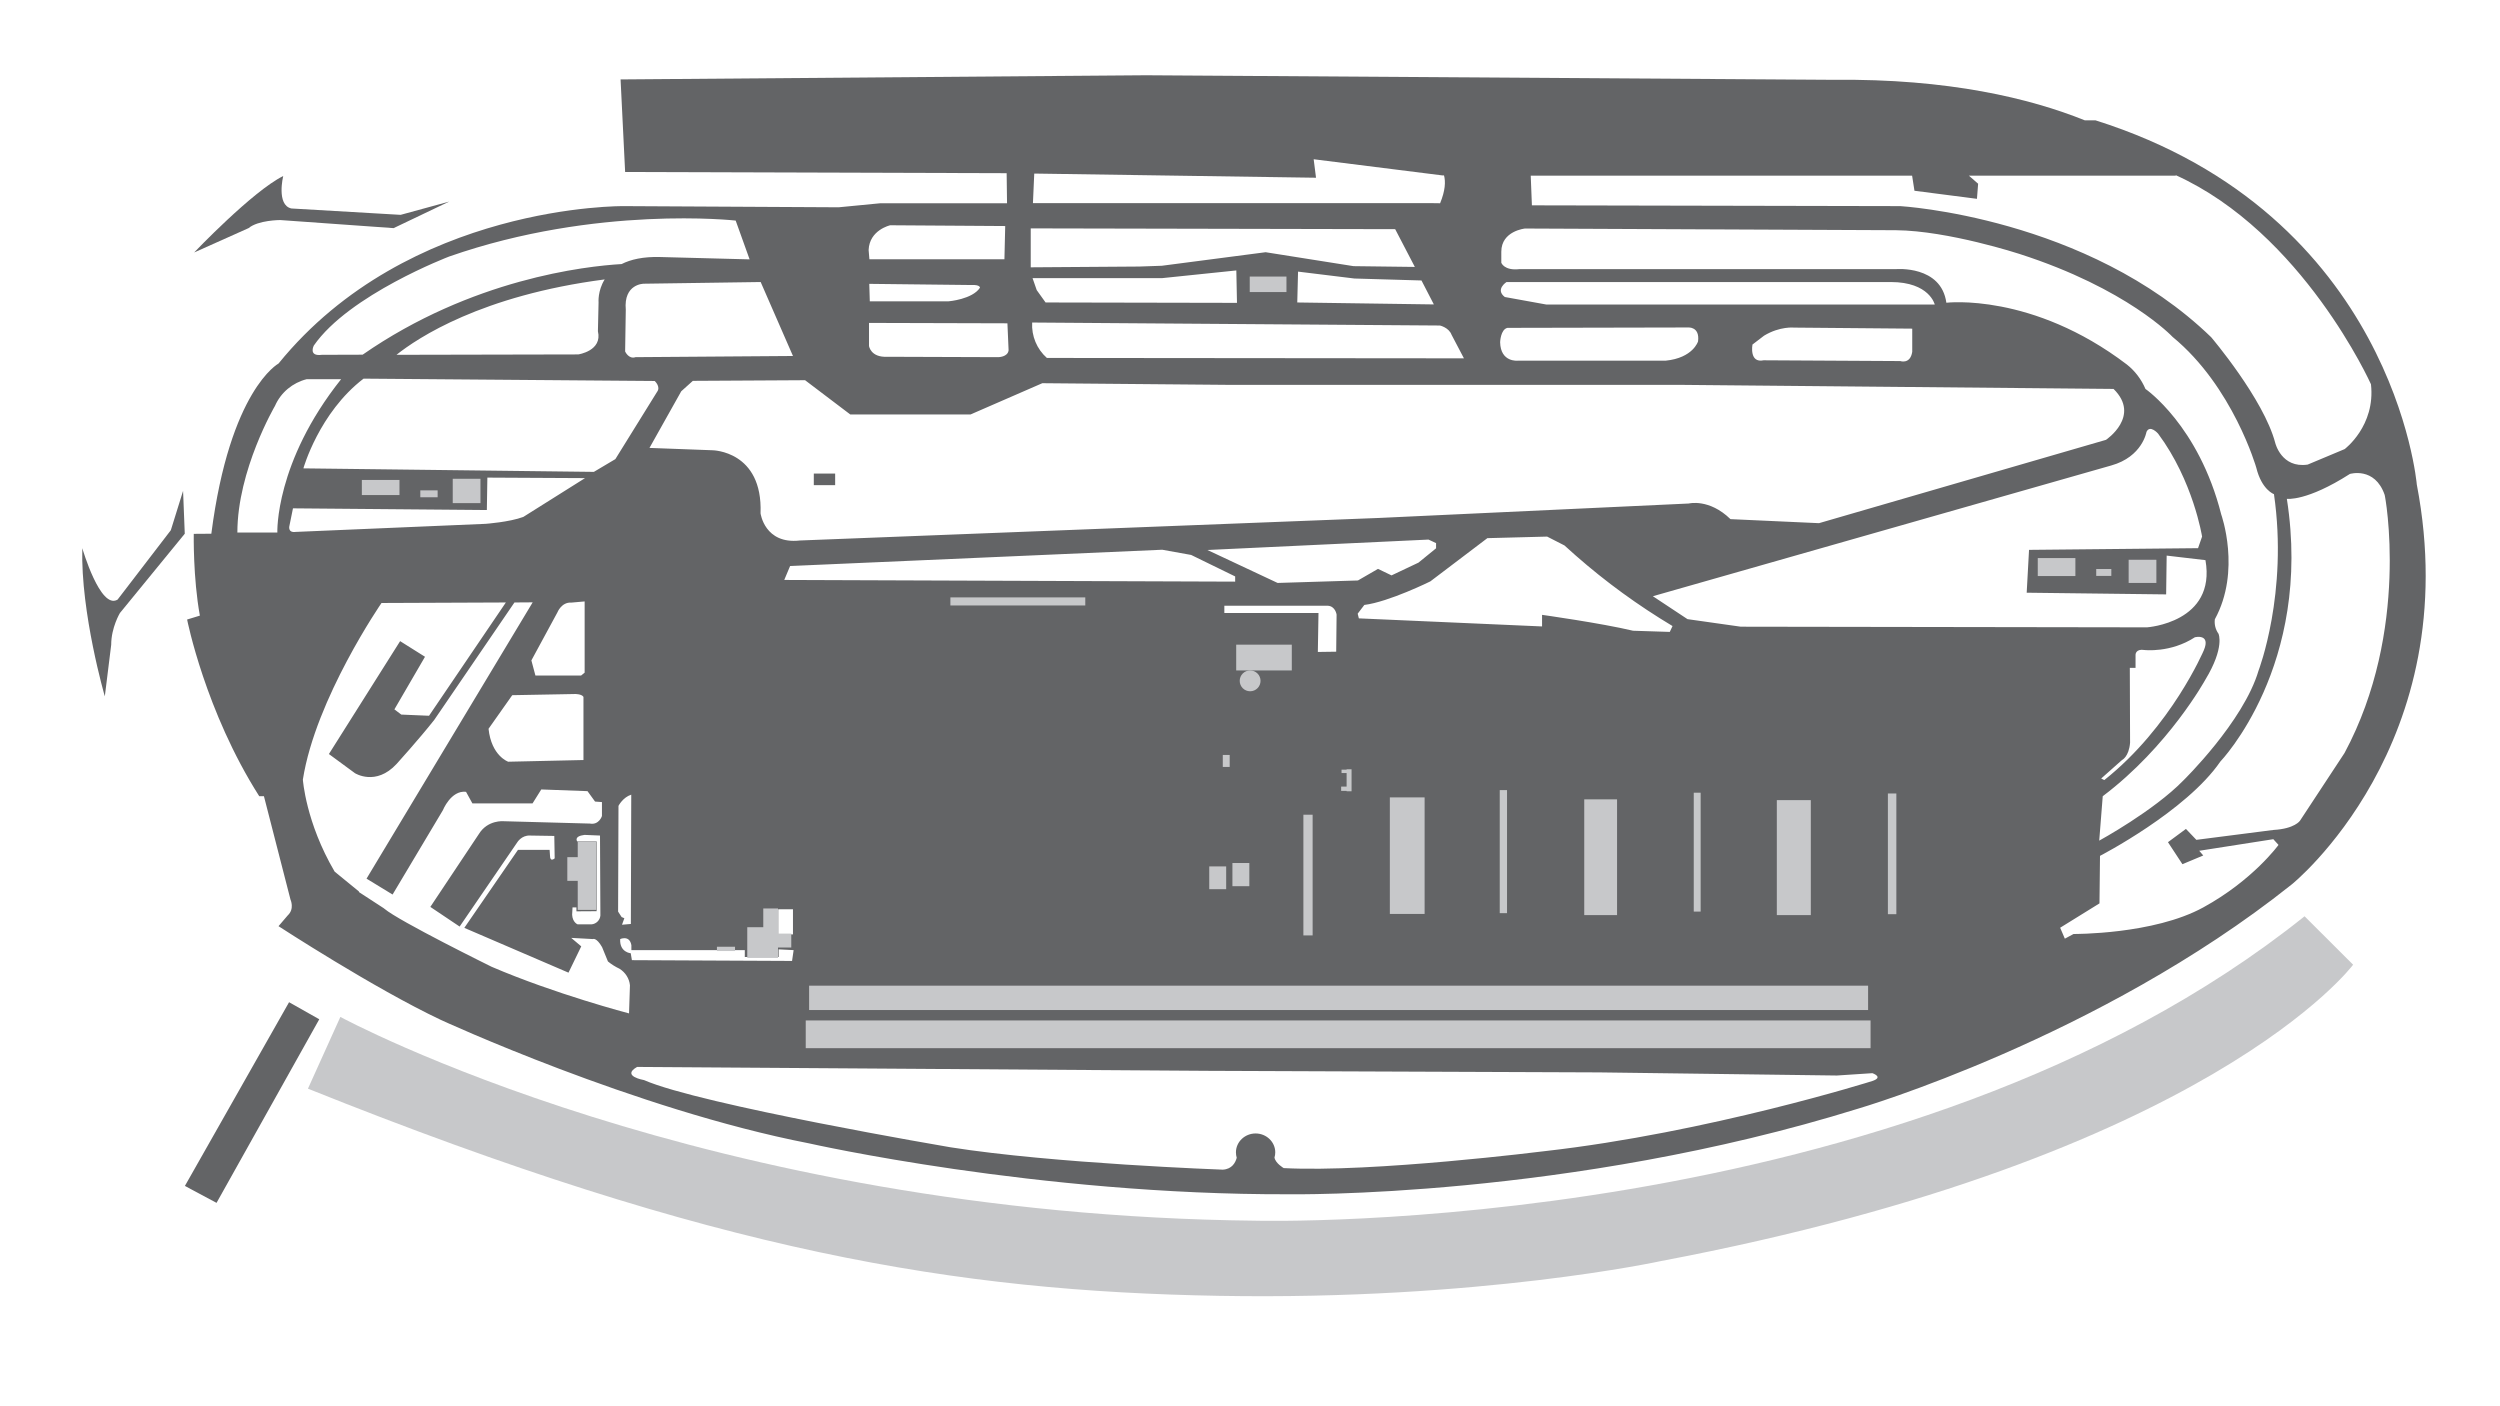 <?xml version="1.0" encoding="utf-8"?>
<!-- Generator: Adobe Illustrator 24.0.1, SVG Export Plug-In . SVG Version: 6.00 Build 0)  -->
<svg version="1.1" id="Background_Details" xmlns="http://www.w3.org/2000/svg" xmlns:xlink="http://www.w3.org/1999/xlink" x="0px"
	 y="0px" viewBox="0 0 1920 1080" style="enable-background:new 0 0 1920 1080;" xml:space="preserve">
<style type="text/css">
	.st0{fill:none;}
	.st1{fill:#636466;}
	.st2{fill:#C7C8CA;}
</style>
<title>background</title>
<g id="Bridge_1_">
	
		<rect x="232.8" y="740.2" transform="matrix(0.496 -0.868 0.868 0.496 -547.815 593.807)" class="st0" width="10.1" height="57.8"/>
	
		<rect x="285.1" y="652.6" transform="matrix(0.529 -0.849 0.849 0.529 -441.715 567.153)" class="st0" width="10.1" height="57.9"/>
</g>
<g id="Pavement">
	<path class="st1" d="M215.2,169l87.1,6.2l42.7-20.4L307.7,165l-84-4.9c-11.6-2.7-6.2-24.9-6.2-24.9c-23.5,11.6-68.4,58.7-68.4,58.7
		l41.8-18.7C198.3,169,215.2,169,215.2,169z"/>
	<path class="st1" d="M131.2,407.2l-40.9,53.3C77,468.6,63.2,421,63.2,421c-1.3,49.8,17.3,113.8,17.3,113.8l4.9-39.6
		c0-13.3,6.7-24.4,6.7-24.4l49.8-60.9l-1.3-32.9L131.2,407.2z"/>
	<rect x="625" y="363.7" class="st1" width="16.4" height="8.9"/>
	<polygon class="st1" points="142,910.8 166.3,923.8 245.2,782.8 222,769.7 	"/>
	<path class="st1" d="M1856.1,372.1c0,0-17.5-207.4-246.8-279.7c0,0-2.9,0-8.2,0c-41.8-16.8-104.4-32.1-193-31.1l-528-3.5L476.6,61
		l3.5,71.1l290.7,0.9l2.3,0l0.3,23.1h-97.3l-32,3.1l-164.9-0.9c0,0-165.3-2.2-265.3,120.9c0,0-37.3,20-51.6,130.7l-13.5,0.1
		c0,0-0.6,33.8,4.7,62.8l-9.8,3c0,0,13.9,70.5,55.4,135.7h3.6l20.4,79.4c0,0,3.3,7.1-2.1,12.1l-7.1,8.3c0,0,73.2,47.7,124.7,72
		c0,0,148.7,68.7,282.7,94.8c0,0,175.4,39.7,368.6,39.1c0,0,214.5,3.5,437.3-65.8c0,0,184.3-53.9,332.4-171.8
		C1759.8,679.7,1894.3,571.2,1856.1,372.1z M1820.9,295.1c3.6,32-20.2,49.8-20.2,49.8l-28.4,11.9c-20.2,3-24.9-16.6-24.9-16.6
		c-8.9-33.8-49.2-81.2-49.2-81.2c-95.4-92.4-238.8-100.7-238.8-100.7l-282.9-0.6l-0.9-22.8h292.9l1.8,11.6l48,6.2l0.9-11.6l-7.1-6.2
		h159.1c0,0-0.2-0.2-0.5-0.5C1768.6,178.6,1820.9,295.1,1820.9,295.1z M940.3,470.8v-5.6h79.4c5.9,0.3,6.8,6.8,6.8,6.8l-0.3,28.5
		l-14.1,0.2l0.5-29.9H940.3z M602.3,445.4l4.5-10.7l285.8-12.5l22.2,4l33.8,16.5v4L602.3,445.4z M609,698.3v19.3h-11.3v-19.3H609z
		 M981.2,447.7l-53.9-25.3l169.8-8l5.8,2.7v4l-13.5,11l-20.7,9.8l-10.4-5l-15.4,8.9L981.2,447.7z M1047.8,464.6
		c19-2.4,50.7-18.1,50.7-18.1l43.8-33.2l45.9-1.2l13.3,6.8l8.6,7.7c23.1,20.3,48,38.4,74.4,54.2l-2.1,4.5l-28.2-0.9
		c-24.9-5.9-69.9-12.2-69.9-12.2v8.9l-140.7-6.2l-0.9-3.6L1047.8,464.6z M1269.4,457.9l352-100.4c24-6.7,27.1-25.8,27.1-25.8
		c2.7-5.8,8.9,1.3,8.9,1.3c27.1,36.4,33.8,79.1,33.8,79.1l-3.1,8.9l-129.8,1.3l-1.8,32.9l107.1,1.3l0.4-29.8l29.8,3.5
		c8.4,48-44.9,51.6-44.9,51.6l-312-0.5l-40.9-5.8L1269.4,457.9z M1635.7,512.9h4.4v-10.1c0,0,0-4.7,6.8-3.6c0,0,20.1,2.4,38.8-9.8
		c0,0,12.4-3,6.8,10.1c0,0-24.9,58.7-76.4,99.6l-2.4-1.2l16-14.2c0,0,5.3-2.4,6.2-13.3L1635.7,512.9z M1614.9,611.5
		c50.7-38.2,78.8-89.5,78.8-89.5c15.1-24.9,10.1-35.3,10.1-35.3c-2.3-3.2-3.3-7.2-2.8-11.1c20.4-37.3,4.9-80.5,4.9-80.5
		c-17.3-68.4-58.2-96.4-58.2-96.4c-3.1-7.3-8-13.8-14.2-18.7c-72.9-55.5-138.7-47.5-138.7-47.5c-4-28.9-38.7-25.8-38.7-25.8h-289.3
		c-11.6,1.3-13.8-4.9-13.8-4.9v-8.5c0-16,18.2-17.8,18.2-17.8l284.9,1.3c40.3,0.4,94.8,18.2,94.8,18.2
		c83,26.7,117.6,63.7,117.6,63.7c46.5,38.2,64.3,100.4,64.3,100.4c4.2,17.2,13.6,20.4,13.6,20.4c11,76.1-11.8,135.4-11.8,135.4
		c-11.6,39.4-57.8,84.5-57.8,84.5c-22.8,23.4-64.6,46.2-64.6,46.2L1614.9,611.5z M1187.7,233.9l-32-5.8c-7.6-5.8,1.3-11.5,1.3-11.5
		h295.1c29.8,0,33.8,17.3,33.8,17.3H1187.7z M1468.6,252.4v17.8c-1.5,9.8-9.2,7.1-9.2,7.1l-104.9-0.6c-11.3,2.4-8.6-12.1-8.6-12.1
		l8.9-6.8c12.2-7.4,23.1-6.2,23.1-6.2L1468.6,252.4z M773.7,248.3l0.9,20.7c-0.6,5.3-8,5.3-8,5.3l-85.3-0.3
		c-12.7,0.6-13.9-8.3-13.9-8.3V248L773.7,248.3z M667.6,218l78.8,0.9c6.5-0.3,6.2,2.1,6.2,2.1c-5.9,8.9-24,10.4-24,10.4H668
		L667.6,218z M1071.5,176l15.1,29l-47.1-0.6L972,193.7l-79.7,10.4l-17.2,0.6l-83.5,0.6l0-29.9L1071.5,176z M1091.7,215.4l9.5,18.4
		l-104.9-1.5l0.6-23.7l43.3,5.3L1091.7,215.4z M950,232.6l-147-0.3l-6.8-9.5l-3.2-9.2h99.6l56.9-5.9L950,232.6z M792.7,247.7
		l313.2,2.3c0,0,6.8,1.5,8.9,7.1h0l9.5,18.1L804,274.9C796.3,268.1,792.1,258,792.7,247.7z M1304.1,262.2c0,0-3.8,12.7-24.9,14.8
		h-113.5c0,0-13.3,1.5-13.6-14.2c0,0,0.3-9.8,5.6-11l138.7-0.3C1296.4,251.5,1305.6,250.6,1304.1,262.2z M794.3,133.3l216.4,3.2
		l-1.8-14.2l98.7,12.4h1.4c1.3,4.8,1,11.7-3,21.4l-7.3-0.1H793.3L794.3,133.3z M683.7,173l88.3,0.6l-0.6,25.5H667.7l-0.6-7.1
		C667.7,176.6,683.6,173,683.7,173z M653,318.3h92.4l55.1-24l145.8,1.3h347.1l329.8,3.1c21.3,20.9-5.8,39.1-5.8,39.1l-220.4,64
		l-68-3.1c-16.4-16-32-12-32-12l-238.2,11.1l-444.5,17.3c-27.1,3.1-30.2-20.9-30.2-20.9c1.8-48-36.9-48.4-36.9-48.4l-48.4-1.8
		l24.4-43.5l8.9-8l86.2-0.5L653,318.3z M477.4,704.3l-2.7-4.2l0.3-81.2c0,0,3.3-6.5,9.8-8.6l-0.3,99.3l-6.8,0.6l1.8-5L477.4,704.3z
		 M472.6,352.6l-16.5,9.8L233,359.7c0,0,12-42.7,46.2-68.9l223.6,1.8c0,0,4.9,4.4,1.8,8.4L472.6,352.6z M459.7,232.3l-0.5,22.1
		c3.6,15.1-15.1,17.8-15.1,17.8l-139.6,0.3c16.3-13,65.3-45.6,159.9-57.9C458.9,223.4,459.7,232.3,459.7,232.3z M609,273.4
		l-120.9,0.9c-5.3,1.8-8-4.4-8-4.4l0.5-32c-1.8-20,13.8-20,13.8-20l89.8-1.3L609,273.4z M241,265.4c27.1-39.1,104-68.4,104-68.4
		c113.3-39.6,220-27.6,220-27.6l10.7,29.8l-68.5-1.8c-13.3-0.4-22.9,1.9-29.8,5.4c-27.6,1.6-115.1,11.4-198.9,69.6l-31.3,0.1
		C236.6,273.9,241,265.4,241,265.4z M182.3,409c0-48,28.9-97.3,28.9-97.3c4.5-10.3,13.6-17.8,24.4-20.5h26.4
		C211,355.2,213,409,213,409H182.3z M222.3,403.7l2.7-13.3l148.9,1.3l0.4-24.9l75,0.4L401.9,397c-10.7,4-28.9,5.3-28.9,5.3
		l-145.8,6.2C220.6,409.4,222.3,403.7,222.3,403.7z M446.3,518.8h-35.1l-3.1-11.6l20-36.9c0,0,3.1-8,10.7-7.5l10.2-0.9v54.7
		L446.3,518.8z M448.1,535.2v48.5l-57.8,1.3c0,0-12.9-4.4-15.1-25.3l18.2-25.8l48.5-0.9C441.9,533,446.8,533,448.1,535.2
		L448.1,535.2z M483.1,778.3c0,0-56.6-14.8-105.5-35.8c0,0-71.1-35-82.4-44.6l-0.5-0.4l-18.9-12.3l-0.2-0.6L257,669.4
		c-22.2-37.8-24.4-70.7-24.4-70.7c9.8-62.2,60.4-135.6,60.4-135.6l95.5-0.4l-59,87l-21.3-0.9l-5.3-4l23.5-40.4l-19.1-12l-54.7,86.7
		l20,14.7c0,0,16,10.2,32-7.1c0,0,17.3-19.1,28.9-33.8l61.6-90.2l14-0.1L281.5,674.8l20,12.2l38.6-64.7c0,0,6.2-15.5,17.8-14.2
		l4.9,8.9H409l6.7-10.7l35.5,1.3l5.8,8l5.3,0.4v10.7c0,0-2.2,7.1-9.3,5.8l-66.2-1.8c0,0-12.2-1.2-19,9.8l-37.3,56l22.5,15.1
		l44.2-64.6c0,0,3.3-5.6,9.8-5.3l18.7,0.3l0.3,17.2c0,0-3.6,3.3-3.6-2.1l-0.3-4.4h-24.3l-41.2,59.9l80,34.4l9.8-20.2l-7.7-6.5
		l16.6,0.9c0,0,2.7-1.5,7.1,6.2l4.5,11c2.7,2.2,5.7,4.1,8.9,5.6c4.5,2.8,7.5,7.5,8,12.7L483.1,778.3z M458.2,699.8v-53.6h-14.9
		c0,0-3-3.9,5.6-5l11.9,0.5l0.3,61.4c-0.3,3.6-3.2,6.5-6.8,6.8h-10.7c0,0-3.9-1.5-4.2-7.4l0.3-5.6h3v3L458.2,699.8z M476.3,721.2
		L476.3,721.2c0,0,7.2-3.3,8.6,4.7v3.8H572v5.3h26v-5.9l11.5,0.6l-1.2,8.3l-123-0.6l-0.9-5.3C484.5,732.1,475.7,731.5,476.3,721.2z
		 M1438,830.2L1438,830.2c0.1,0-126.1,39.7-251.8,53.9c0,0-132.2,16.6-200.3,13c0,0-6.3-3.6-7.1-8.1c0.4-1.3,0.6-2.6,0.6-4
		c0-8-6.8-14.5-15.1-14.5s-15.1,6.5-15.1,14.5c0,1.4,0.2,2.8,0.6,4.2c-1,3.7-3.6,8.7-10.7,9.1c0,0-130.4-4.7-209.2-17.2
		c0,0-192-32.6-235.3-51.6c0,0-17.8-3-5.3-10.1l438.5,3l300.4,1.2l182.5,2.4l27.3-1.8C1438,824.2,1446.9,827.2,1438,830.2z
		 M1800.6,578.3l-34.2,52c0,0-4,6.2-20.4,7.1l-59.2,7.6l-8-8.4l-13.8,10.2l11.1,16.9l16-6.7l-3.1-3.6l56.9-8.9l4,4.4
		c0,0-19.6,27.1-57.8,48s-99.6,20.4-99.6,20.4l-6.7,3.6l-3.6-8.4l30.2-18.7l0.4-36.5c0,0,66.2-34.2,92.4-72.4
		c0,0,71.1-73.8,51.1-201.8c0,0,15.1,2.2,48.4-19.1c0,0,19.1-5.8,26.7,16C1831.7,380.1,1851.2,484.1,1800.6,578.3L1800.6,578.3z"/>
</g>
<g id="Buildings">
	<path class="st2" d="M1769.9,703.7c-308.5,247.1-805.3,233.8-805.3,233.8C541.4,933,261.4,781,261.4,781l-24.9,55.1
		c314.7,126.2,498.7,155.5,699.5,159.1s339.6-26.7,339.6-26.7c422.2-80,531.6-227.6,531.6-227.6L1769.9,703.7z"/>
	<rect x="959.8" y="212.4" class="st2" width="28.2" height="11.9"/>
	<rect x="277.9" y="368.6" class="st2" width="28.9" height="11.6"/>
	<rect x="347.7" y="367.7" class="st2" width="21.3" height="18.7"/>
	<rect x="1565" y="428.6" class="st2" width="28.9" height="13.8"/>
	<rect x="1634.8" y="429.9" class="st2" width="21.3" height="17.8"/>
	<rect x="1609.9" y="437" class="st2" width="11.6" height="5.3"/>
	<rect x="322.8" y="376.6" class="st2" width="13.3" height="5.3"/>
	<polygon class="st2" points="443.7,698.8 457.9,698.8 457.9,646.3 443.7,646.3 443.7,658.3 435.7,658.3 435.7,676.5 443.7,676.5 	
		"/>
	<polygon class="st2" points="597.5,730.3 597.5,727.7 607.7,727.7 607.7,717 597.5,717 597.5,712.1 597.5,697.7 586.2,697.7 
		586.2,712.1 573.9,712.1 573.9,735.7 597.5,735.7 	"/>
	<rect x="550.6" y="727.1" class="st2" width="13.9" height="3.3"/>
	<rect x="928.7" y="665.4" class="st2" width="13" height="17.5"/>
	<rect x="946.5" y="662.8" class="st2" width="13" height="17.8"/>
	<rect x="1001" y="625.7" class="st2" width="7.1" height="92.7"/>
	<rect x="1067.4" y="612.4" class="st2" width="26.7" height="89.5"/>
	<rect x="939.1" y="579.8" class="st2" width="5.3" height="9.2"/>
	<polygon class="st2" points="1034.2,607.7 1038,607.7 1038,590.8 1034.2,590.8 1034.2,591.1 1030.3,591.1 1030.3,593.7 
		1034.2,593.7 1034.2,604.1 1030,604.1 1030,607.4 1034.2,607.4 	"/>
	<rect x="949.4" y="495.1" class="st2" width="42.7" height="19.8"/>
	<rect x="1151.8" y="606.8" class="st2" width="5.6" height="94.5"/>
	<rect x="1216.7" y="613.9" class="st2" width="25.2" height="88.9"/>
	<rect x="1300.8" y="608.8" class="st2" width="5.3" height="91.3"/>
	<rect x="1364.6" y="614.5" class="st2" width="26.1" height="88.3"/>
	<rect x="1449.9" y="609.4" class="st2" width="6.5" height="92.7"/>
	<rect x="618.8" y="783.7" class="st2" width="817.8" height="21.3"/>
	<rect x="621.4" y="757" class="st2" width="813.3" height="18.7"/>
	<circle class="st2" cx="960.1" cy="522.9" r="8"/>
	<rect x="729.9" y="458.8" class="st2" width="103.6" height="6.2"/>
</g>
</svg>
